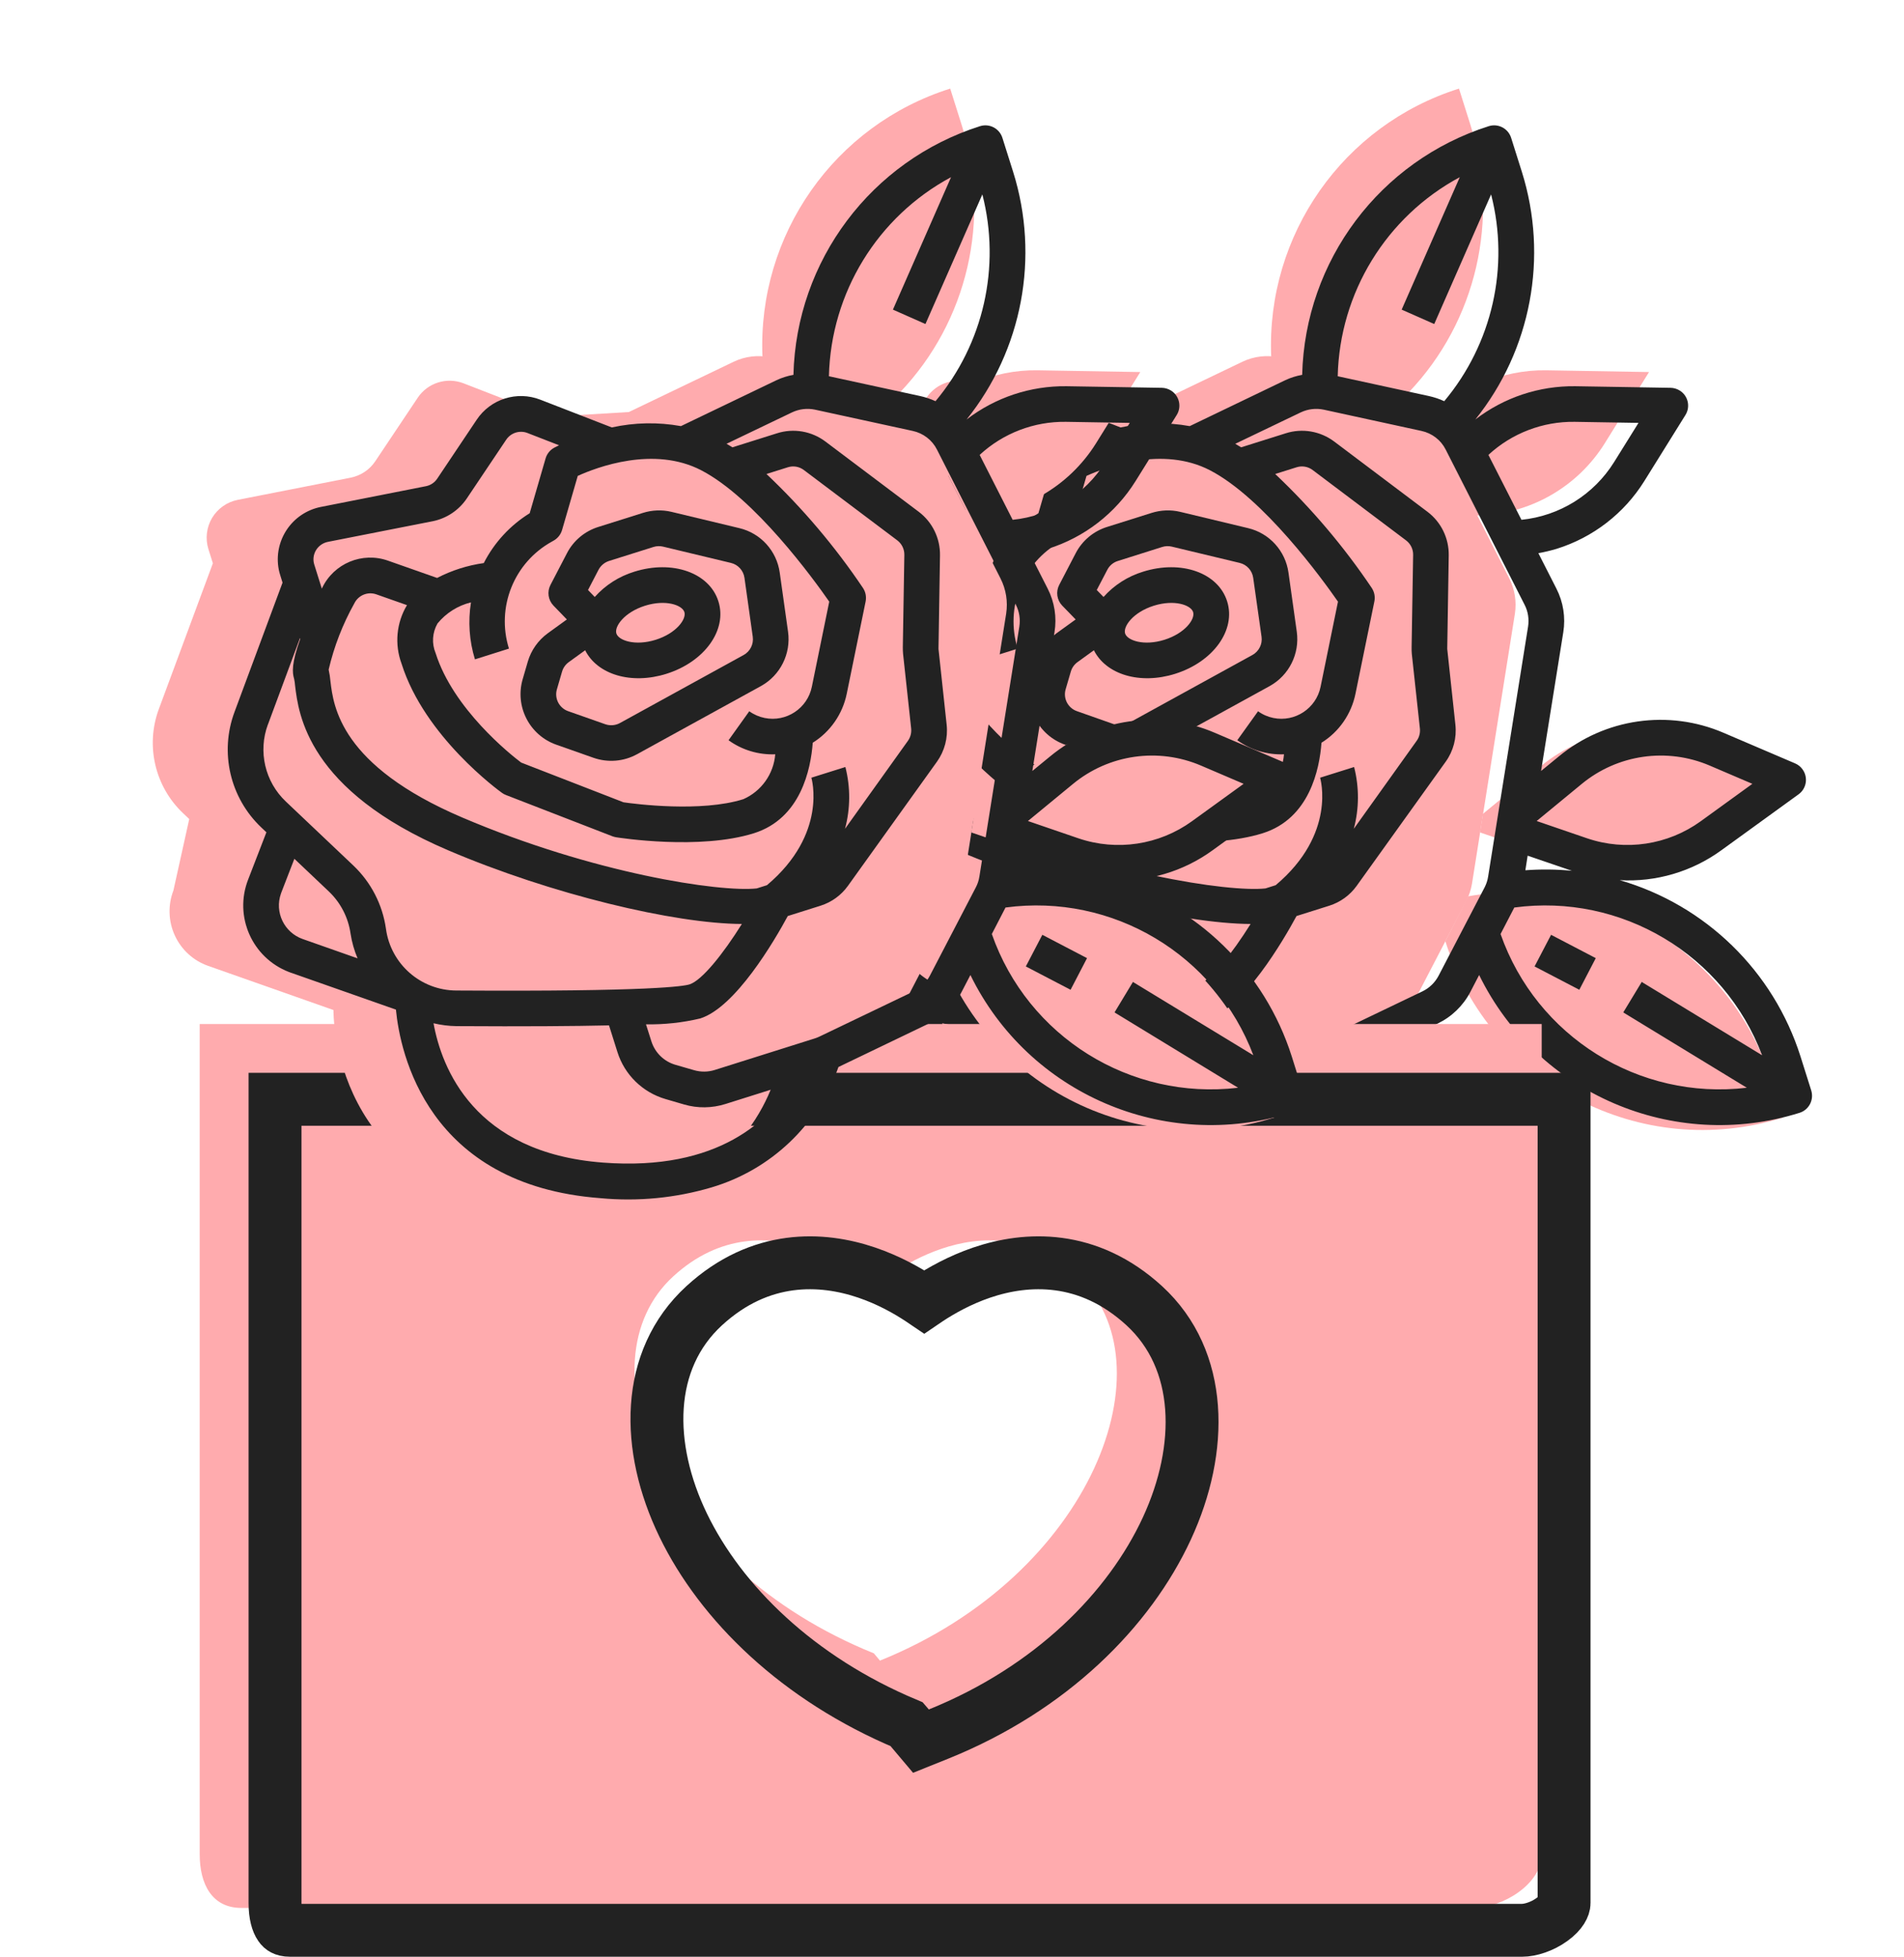 <svg width="36" height="37" viewBox="0 0 36 37" fill="none" xmlns="http://www.w3.org/2000/svg">
<g clip-path="url(#clip0)">
<path d="M30.342 8.38L31.179 7.033L29.238 7C28.395 6.986 27.589 7.339 27.027 7.967L27.93 9.744C28.913 9.728 29.821 9.214 30.342 8.38Z" fill="#FFABAE"/>
<path d="M26.639 7.413C27.916 6.071 28.362 4.139 27.805 2.369L27.586 1.675C25.396 2.365 23.942 4.439 24.035 6.736" fill="#FFABAE"/>
<path d="M27.328 17.791C28.174 20.477 31.033 21.969 33.713 21.125L33.495 20.43C32.726 17.992 30.273 16.501 27.76 16.943" fill="#FFABAE"/>
<path d="M27.984 15.736L29.368 16.21C30.263 16.517 31.25 16.369 32.015 15.814L33.587 14.674L32.129 14.05C31.13 13.623 29.977 13.788 29.139 14.479L28.039 15.384" fill="#FFABAE"/>
<path d="M25.379 5.657L26.64 2.782C26.721 2.598 26.936 2.514 27.119 2.595C27.303 2.676 27.387 2.891 27.306 3.075L26.044 5.95C25.964 6.135 25.749 6.218 25.565 6.137C25.382 6.056 25.298 5.841 25.379 5.657Z" fill="#FFABAE"/>
<path d="M29.742 18.747C29.847 18.575 30.07 18.52 30.242 18.625L32.925 20.261C33.097 20.366 33.151 20.59 33.047 20.762C32.942 20.934 32.719 20.988 32.547 20.883L29.864 19.247C29.692 19.143 29.638 18.919 29.742 18.747Z" fill="#FFABAE"/>
<path d="M28.537 10.934L26.926 7.764C26.777 7.471 26.505 7.261 26.185 7.191L24.192 6.757C23.955 6.705 23.708 6.734 23.489 6.839L21.509 7.789L20.013 7.878L18.384 7.246C18.067 7.123 17.706 7.236 17.517 7.519L16.714 8.72C16.607 8.88 16.44 8.991 16.251 9.029L14.114 9.449C13.911 9.489 13.734 9.614 13.629 9.792C13.523 9.97 13.498 10.185 13.56 10.382L13.644 10.648L12.623 13.404C12.367 14.092 12.548 14.867 13.08 15.372L13.197 15.483L12.898 16.833C12.792 17.108 12.802 17.416 12.925 17.684C13.049 17.953 13.275 18.16 13.554 18.258L15.924 19.093C15.924 19.093 15.868 22.547 19.773 22.844C23.678 23.141 24.299 20.273 24.299 20.273L24.291 20.27C24.317 20.261 24.344 20.253 24.368 20.239L26.289 19.318C26.502 19.216 26.676 19.048 26.785 18.838L27.722 17.035C27.776 16.931 27.813 16.819 27.832 16.703L28.643 11.601C28.678 11.373 28.641 11.14 28.537 10.934Z" fill="#FFABAE"/>
<path d="M22.572 9.532L21.187 9.199C20.995 9.153 20.794 9.16 20.605 9.219L19.698 9.505C19.422 9.591 19.191 9.784 19.058 10.042L18.723 10.687C18.651 10.826 18.675 10.996 18.784 11.109L19.058 11.392L18.669 11.675C18.473 11.818 18.33 12.021 18.262 12.254L18.157 12.614C17.997 13.17 18.299 13.756 18.845 13.948L19.604 14.216C19.897 14.319 20.22 14.293 20.491 14.144L23.015 12.755C23.411 12.536 23.63 12.095 23.568 11.645L23.397 10.439C23.335 9.995 23.007 9.635 22.572 9.532ZM22.678 10.543L22.849 11.749C22.869 11.899 22.796 12.046 22.664 12.119L20.14 13.508C20.049 13.557 19.942 13.566 19.843 13.532L19.084 13.264C18.902 13.2 18.801 13.005 18.855 12.819L18.959 12.46C18.982 12.383 19.03 12.315 19.095 12.267L19.43 12.023C19.678 12.516 20.37 12.729 21.089 12.503C21.866 12.258 22.331 11.608 22.147 11.024C21.963 10.44 21.21 10.174 20.432 10.419C20.121 10.513 19.843 10.691 19.627 10.934L19.489 10.791L19.703 10.38C19.747 10.294 19.824 10.229 19.917 10.199L20.824 9.914C20.887 9.894 20.954 9.892 21.018 9.907L22.403 10.24C22.548 10.275 22.657 10.395 22.678 10.543ZM20.067 11.679C20.023 11.537 20.228 11.247 20.651 11.114C21.075 10.98 21.409 11.101 21.454 11.242C21.499 11.384 21.293 11.675 20.87 11.808C20.447 11.941 20.112 11.821 20.067 11.679Z" fill="#FFABAE"/>
<path d="M23.716 14.08C23.253 14.226 22.748 14.145 22.355 13.86C22.355 13.86 23.288 13.467 23.55 13.366C23.809 13.267 23.998 13.042 24.051 12.77L24.055 12.753C24.259 11.745 24.252 10.705 24.032 9.7C23.977 9.444 23.939 9.255 23.939 9.255C24.356 9.729 24.743 10.23 25.097 10.753C25.151 10.834 25.17 10.932 25.151 11.027L24.763 12.916C24.659 13.429 24.302 13.854 23.815 14.044C23.783 14.057 23.749 14.07 23.716 14.08Z" fill="#FFABAE"/>
<path d="M24.645 14.691C24.091 16.148 22.571 16.995 21.042 16.699C19.629 16.423 18.249 15.999 16.925 15.434C14.443 14.372 14.3 13.168 14.239 12.653C14.232 12.572 14.219 12.493 14.201 12.414C14.31 11.942 14.485 11.489 14.722 11.066C14.802 10.898 14.995 10.816 15.172 10.877L15.797 11.098C15.581 11.46 15.541 11.9 15.688 12.295C16.157 13.783 17.674 14.887 17.738 14.933C17.763 14.951 17.79 14.965 17.819 14.977L19.99 15.82C20.014 15.829 20.039 15.836 20.064 15.84C20.133 15.851 21.767 16.107 22.876 15.758C24.172 15.349 24.083 13.635 24.079 13.562C24.079 13.562 23.406 14.827 22.657 15.063C21.795 15.335 20.452 15.16 20.215 15.126L18.127 14.314C17.911 14.15 16.741 13.219 16.381 12.077C16.299 11.881 16.314 11.658 16.42 11.474C16.592 11.261 16.829 11.111 17.095 11.046C17.036 11.434 17.067 11.831 17.184 12.206C17.555 12.085 17.808 11.742 17.814 11.351C17.863 10.661 17.981 9.977 18.166 9.311C17.822 9.551 17.543 9.871 17.351 10.244C17.023 10.291 16.706 10.393 16.412 10.546L15.413 10.193C14.887 10.008 14.307 10.248 14.067 10.751C13.428 12.098 13.438 12.414 13.498 12.603C13.507 12.648 13.514 12.694 13.517 12.739C13.587 13.324 13.772 14.877 16.64 16.105C19.189 17.196 22.34 17.849 23.334 17.536C23.41 17.515 23.482 17.479 23.545 17.431C25.23 16.047 24.758 14.474 24.738 14.408C24.711 14.504 24.681 14.598 24.645 14.691Z" fill="#FFABAE"/>
<path d="M25.782 15.449C25.782 15.449 26.089 13.713 26.08 13.624L25.916 12.099C25.912 12.054 25.91 12.008 25.911 11.962L25.941 10.077C25.943 9.96 25.889 9.849 25.796 9.779C25.796 9.779 23.672 8.253 23.561 8.288L22.312 7.918L23.342 7.593C23.678 7.488 24.044 7.551 24.326 7.763L26.23 9.199C26.508 9.41 26.669 9.742 26.664 10.091L26.635 11.977C26.635 11.992 26.636 12.007 26.637 12.022L26.803 13.547C26.832 13.814 26.761 14.082 26.605 14.3L25.782 15.449Z" fill="#FFABAE"/>
<path d="M22.474 19.32C22.329 19.366 21.888 19.505 17.538 19.476C16.449 19.492 15.514 18.701 15.349 17.623C15.309 17.28 15.15 16.962 14.9 16.724L13.827 15.704L14.748 15.991C15.395 16.177 15.89 16.7 16.043 17.356C16.052 17.4 16.06 17.444 16.066 17.489C16.169 18.208 16.781 18.743 17.506 18.747C19.5 18.797 21.495 18.7 23.474 18.458C23.233 18.837 22.885 19.137 22.474 19.32Z" fill="#FFABAE"/>
</g>
<g clip-path="url(#clip1)">
<path d="M20.137 14.077L20.841 14.325C21.113 14.42 21.412 14.396 21.664 14.257L24.005 12.97C24.373 12.767 24.577 12.358 24.519 11.942L24.362 10.825C24.305 10.413 24.001 10.078 23.596 9.983L22.312 9.675C22.134 9.633 21.948 9.641 21.773 9.696L20.932 9.961C20.675 10.041 20.462 10.22 20.338 10.459L20.027 11.057C19.96 11.186 19.983 11.343 20.083 11.447L20.338 11.71L19.976 11.971C19.794 12.104 19.662 12.292 19.598 12.508L19.502 12.841C19.352 13.356 19.631 13.899 20.137 14.077ZM20.149 13.029L20.246 12.697C20.267 12.624 20.311 12.562 20.372 12.517L20.683 12.292C20.912 12.75 21.553 12.947 22.22 12.737C22.941 12.51 23.373 11.908 23.202 11.367C23.032 10.826 22.334 10.58 21.612 10.807C21.324 10.895 21.065 11.06 20.865 11.285L20.737 11.153L20.936 10.772C20.977 10.692 21.048 10.632 21.134 10.605L21.976 10.339C22.034 10.321 22.096 10.319 22.156 10.333L23.44 10.641C23.574 10.673 23.675 10.784 23.695 10.922L23.853 12.039C23.872 12.177 23.803 12.313 23.681 12.381L21.34 13.668C21.256 13.714 21.156 13.722 21.065 13.691L20.361 13.443C20.191 13.383 20.098 13.201 20.149 13.029ZM21.273 11.975C21.232 11.844 21.422 11.574 21.815 11.45C22.207 11.327 22.518 11.438 22.559 11.57C22.601 11.701 22.41 11.97 22.017 12.094C21.625 12.217 21.314 12.106 21.273 11.975Z" fill="#222222"/>
<path d="M29.015 18.269L29.327 17.671L30.172 18.112L29.861 18.71L29.015 18.269Z" fill="#222222"/>
<path d="M15.12 18.387L17.105 19.085C17.183 19.894 17.693 22.402 20.97 22.649C21.678 22.716 22.393 22.647 23.076 22.445C24.192 22.113 25.083 21.268 25.472 20.17L27.184 19.348C27.447 19.221 27.662 19.014 27.798 18.756L27.967 18.431C29.066 20.676 31.64 21.783 34.025 21.036C34.203 20.98 34.301 20.791 34.246 20.613L34.043 19.97C33.532 18.358 32.249 17.108 30.625 16.638C31.312 16.677 31.992 16.477 32.549 16.071L34.007 15.015C34.158 14.905 34.191 14.695 34.082 14.544C34.047 14.494 33.998 14.455 33.942 14.431L32.59 13.853C31.548 13.405 30.344 13.578 29.471 14.301L29.138 14.574L29.558 11.951C29.603 11.669 29.558 11.381 29.428 11.127L29.087 10.457C29.204 10.436 29.32 10.408 29.434 10.374C30.122 10.159 30.709 9.705 31.09 9.094L31.867 7.846C31.966 7.688 31.918 7.48 31.759 7.382C31.707 7.35 31.648 7.332 31.587 7.331L29.786 7.301C29.103 7.292 28.437 7.513 27.895 7.93C28.951 6.614 29.28 4.858 28.775 3.249L28.572 2.606C28.516 2.428 28.327 2.329 28.149 2.385C26.091 3.039 24.674 4.927 24.621 7.086C24.511 7.105 24.404 7.139 24.303 7.186L22.495 8.055C22.062 7.977 21.617 7.985 21.188 8.08L19.837 7.556C19.396 7.383 18.893 7.541 18.631 7.936L17.886 9.048C17.836 9.123 17.759 9.174 17.671 9.191L15.689 9.582C15.141 9.689 14.783 10.22 14.891 10.768C14.898 10.805 14.907 10.842 14.919 10.878L14.961 11.014L14.053 13.459C13.768 14.222 13.968 15.082 14.56 15.642L14.656 15.733L14.31 16.628C14.041 17.323 14.385 18.104 15.08 18.373C15.093 18.378 15.106 18.383 15.12 18.388L15.12 18.387ZM21.023 21.977C18.577 21.793 17.967 20.179 17.816 19.343C17.957 19.376 18.101 19.395 18.246 19.397C19.546 19.405 20.471 19.398 21.134 19.383L21.293 19.887C21.428 20.317 21.77 20.65 22.203 20.776L22.556 20.879C22.811 20.953 23.083 20.949 23.336 20.869L24.597 20.472C24.19 21.154 23.216 22.144 21.021 21.977L21.023 21.977ZM33.321 19.95L31.041 18.562L30.692 19.138L33.028 20.562C30.987 20.804 29.052 19.596 28.372 17.656L28.632 17.155C30.654 16.883 32.597 18.042 33.318 19.951L33.321 19.95ZM29.903 14.822C30.582 14.26 31.519 14.126 32.329 14.473L33.133 14.817L32.157 15.524C31.536 15.973 30.735 16.094 30.009 15.847L29.055 15.52L29.903 14.822ZM29.721 16.461C29.428 16.432 29.134 16.429 28.841 16.451L28.884 16.175L29.721 16.461ZM29.775 7.974L30.98 7.994L30.518 8.736C30.134 9.351 29.488 9.753 28.767 9.826L28.142 8.599C28.586 8.189 29.171 7.965 29.775 7.974ZM27.601 3.349L26.502 5.853L27.118 6.125L28.193 3.675C28.545 5.045 28.215 6.5 27.307 7.584C27.215 7.541 27.118 7.509 27.019 7.487L25.293 7.112C25.329 5.534 26.211 4.096 27.601 3.349ZM24.595 7.795C24.73 7.731 24.883 7.713 25.029 7.744L26.877 8.146C27.075 8.189 27.244 8.318 27.335 8.499L28.827 11.433C28.892 11.56 28.914 11.704 28.892 11.845L28.137 16.57C28.126 16.642 28.103 16.711 28.07 16.775L27.2 18.445C27.132 18.574 27.025 18.678 26.893 18.741L25.112 19.595C25.084 19.609 25.054 19.621 25.023 19.63L23.133 20.226C23.006 20.266 22.87 20.267 22.742 20.23L22.389 20.128C22.173 20.065 22.003 19.899 21.935 19.684L21.833 19.363C22.178 19.369 22.523 19.332 22.859 19.252C23.525 19.042 24.261 17.785 24.514 17.316L25.133 17.121C25.342 17.055 25.523 16.924 25.651 16.746L27.335 14.398C27.48 14.196 27.545 13.947 27.518 13.7L27.366 12.288C27.364 12.274 27.363 12.261 27.364 12.247L27.392 10.501C27.398 10.177 27.249 9.87 26.991 9.675L25.226 8.346C24.964 8.15 24.624 8.091 24.312 8.19L23.467 8.456C23.43 8.432 23.393 8.411 23.356 8.389L24.595 7.795ZM15.867 12.879C15.861 12.805 15.849 12.731 15.833 12.658C15.935 12.22 16.099 11.798 16.319 11.405C16.394 11.252 16.573 11.178 16.734 11.235L17.314 11.439C17.113 11.774 17.076 12.181 17.212 12.547C17.646 13.925 19.052 14.946 19.112 14.989C19.135 15.005 19.16 15.019 19.187 15.029L21.2 15.809C21.222 15.817 21.245 15.823 21.268 15.827C21.332 15.837 22.847 16.074 23.877 15.75C24.76 15.471 24.949 14.54 24.986 14.04C25.318 13.834 25.549 13.5 25.628 13.118L25.986 11.369C26.004 11.281 25.986 11.19 25.937 11.115C25.41 10.332 24.797 9.609 24.111 8.96L24.515 8.833C24.618 8.8 24.732 8.819 24.819 8.885L26.584 10.214C26.671 10.279 26.721 10.381 26.719 10.49L26.69 12.236C26.689 12.278 26.69 12.32 26.694 12.362L26.847 13.773C26.855 13.855 26.834 13.938 26.785 14.005L25.597 15.667C25.699 15.285 25.701 14.882 25.603 14.499L24.96 14.701C24.963 14.712 25.275 15.762 24.12 16.733L23.927 16.794C23.228 16.869 20.839 16.511 18.358 15.453C16.056 14.471 15.924 13.355 15.867 12.879ZM19.242 12.261C18.998 11.479 19.337 10.634 20.054 10.238L20.084 10.221C20.163 10.178 20.221 10.106 20.246 10.02L20.543 8.996C20.899 8.834 21.981 8.422 22.88 8.891C23.892 9.417 25 10.944 25.298 11.373L24.969 12.982C24.886 13.391 24.486 13.655 24.077 13.572C23.973 13.551 23.873 13.508 23.787 13.445L23.394 13.993C23.651 14.178 23.961 14.271 24.277 14.259C24.247 14.631 24.016 14.957 23.674 15.107C22.874 15.359 21.628 15.198 21.408 15.166L19.473 14.415C19.273 14.264 18.188 13.402 17.855 12.345C17.779 12.163 17.793 11.957 17.891 11.786C18.053 11.588 18.275 11.447 18.524 11.387C18.466 11.747 18.492 12.116 18.599 12.464L19.243 12.261L19.242 12.261ZM15.593 10.402C15.642 10.32 15.724 10.262 15.818 10.243L17.8 9.853C18.063 9.8 18.295 9.646 18.445 9.424L19.19 8.312C19.278 8.181 19.445 8.128 19.592 8.185L20.189 8.417C20.137 8.442 20.105 8.46 20.097 8.464C20.018 8.507 19.96 8.58 19.935 8.665L19.634 9.702C19.264 9.931 18.964 10.257 18.766 10.644C18.458 10.687 18.16 10.782 17.884 10.926L16.957 10.599C16.47 10.426 15.932 10.649 15.71 11.116L15.704 11.128L15.562 10.675C15.532 10.584 15.544 10.485 15.593 10.402ZM14.686 13.693L15.291 12.062L15.296 12.077C15.128 12.544 15.144 12.715 15.181 12.832C15.189 12.873 15.195 12.915 15.198 12.958C15.263 13.499 15.433 14.938 18.092 16.073C20.045 16.907 22.373 17.461 23.646 17.466C23.293 18.03 22.89 18.535 22.656 18.608C22.552 18.642 21.925 18.747 18.25 18.724C17.575 18.723 17.005 18.223 16.916 17.554C16.851 17.099 16.634 16.679 16.301 16.362L15.024 15.152C14.628 14.778 14.495 14.203 14.685 13.693L14.686 13.693L14.686 13.693ZM14.938 16.872L15.185 16.234L15.836 16.851C16.059 17.063 16.204 17.344 16.247 17.648C16.272 17.809 16.317 17.966 16.38 18.116L15.343 17.751C14.992 17.628 14.807 17.243 14.931 16.892C14.933 16.885 14.936 16.878 14.938 16.872Z" fill="#222222"/>
</g>
<g clip-path="url(#clip2)">
<path d="M3.776 35.053C3.776 35.612 4.005 36.066 4.564 36.066H27.853C28.412 36.066 29.15 35.612 29.15 35.053V19.357H3.776V35.053ZM12.729 24.128C14.507 22.498 16.544 24.307 16.544 24.307H16.559C16.559 24.307 18.596 22.498 20.374 24.128C22.151 25.757 20.675 29.762 16.638 31.391L16.522 31.253C12.485 29.624 10.951 25.757 12.729 24.128Z" fill="#FFABAE"/>
</g>
<path d="M17.553 24.556C17.526 24.574 17.5 24.591 17.475 24.608C17.45 24.591 17.424 24.574 17.396 24.556C17.154 24.396 16.805 24.198 16.387 24.056C15.54 23.768 14.377 23.709 13.315 24.682C12.196 25.708 12.203 27.355 12.918 28.832C13.63 30.301 15.082 31.731 17.142 32.593L17.18 32.637L17.413 32.913L17.749 32.778C19.877 31.919 21.355 30.424 22.063 28.892C22.761 27.384 22.751 25.706 21.635 24.682L21.635 24.682C20.572 23.709 19.41 23.768 18.562 24.056C18.145 24.198 17.796 24.396 17.553 24.556ZM5.487 36.489C5.416 36.489 5.377 36.475 5.356 36.464C5.336 36.454 5.316 36.438 5.295 36.407C5.247 36.339 5.2 36.199 5.2 35.976V20.78H29.573V35.976C29.573 36.029 29.531 36.15 29.342 36.286C29.16 36.418 28.936 36.489 28.776 36.489H5.487Z" stroke="#222222"/>
<g clip-path="url(#clip3)">
<path d="M20.723 8.38L21.56 7.033L19.619 7C18.776 6.986 17.97 7.339 17.408 7.967L18.311 9.744C19.294 9.728 20.202 9.214 20.723 8.38Z" fill="#FFABAE"/>
<path d="M17.02 7.413C18.297 6.071 18.743 4.139 18.185 2.369L17.966 1.675C15.777 2.365 14.323 4.439 14.416 6.736" fill="#FFABAE"/>
<path d="M17.709 17.791C18.555 20.477 21.414 21.969 24.094 21.125L23.875 20.43C23.107 17.992 20.654 16.501 18.141 16.943" fill="#FFABAE"/>
<path d="M18.365 15.736L19.749 16.21C20.643 16.517 21.63 16.369 22.395 15.814L23.967 14.674L22.509 14.05C21.51 13.623 20.357 13.788 19.519 14.479L18.42 15.384" fill="#FFABAE"/>
<path d="M15.76 5.657L17.021 2.782C17.102 2.598 17.316 2.514 17.5 2.595C17.684 2.676 17.768 2.891 17.687 3.075L16.425 5.95C16.345 6.135 16.13 6.218 15.946 6.137C15.762 6.056 15.679 5.841 15.76 5.657Z" fill="#FFABAE"/>
<path d="M20.123 18.747C20.227 18.575 20.451 18.52 20.623 18.625L23.306 20.261C23.477 20.366 23.532 20.59 23.428 20.762C23.323 20.934 23.099 20.988 22.928 20.883L20.245 19.247C20.073 19.143 20.019 18.919 20.123 18.747Z" fill="#FFABAE"/>
<path d="M18.917 10.934L17.306 7.764C17.158 7.471 16.886 7.261 16.566 7.191L14.573 6.757C14.336 6.705 14.088 6.734 13.87 6.839L11.89 7.789L10.393 7.878L8.765 7.246C8.447 7.123 8.087 7.236 7.898 7.519L7.095 8.72C6.988 8.88 6.821 8.991 6.632 9.029L4.495 9.449C4.292 9.489 4.115 9.614 4.009 9.792C3.904 9.97 3.879 10.185 3.941 10.382L4.025 10.648L3.003 13.404C2.748 14.092 2.928 14.867 3.461 15.372L3.578 15.483L3.279 16.833C3.173 17.108 3.182 17.416 3.306 17.684C3.429 17.953 3.656 18.16 3.935 18.258L6.305 19.093C6.305 19.093 6.249 22.547 10.154 22.844C14.059 23.141 14.679 20.273 14.679 20.273L14.672 20.27C14.698 20.261 14.725 20.253 14.749 20.239L16.669 19.318C16.883 19.216 17.057 19.047 17.166 18.838L18.103 17.035C18.157 16.931 18.194 16.819 18.213 16.703L19.024 11.601C19.059 11.373 19.022 11.14 18.917 10.934Z" fill="#FFABAE"/>
<path d="M12.953 9.532L11.568 9.199C11.376 9.153 11.175 9.16 10.986 9.219L10.079 9.505C9.803 9.591 9.572 9.784 9.439 10.042L9.104 10.687C9.032 10.826 9.056 10.996 9.165 11.109L9.439 11.392L9.049 11.675C8.854 11.818 8.711 12.021 8.643 12.254L8.538 12.614C8.378 13.17 8.679 13.756 9.226 13.948L9.985 14.216C10.278 14.319 10.601 14.293 10.872 14.144L13.396 12.755C13.791 12.536 14.011 12.095 13.948 11.645L13.778 10.439C13.716 9.995 13.388 9.635 12.953 9.532ZM13.059 10.543L13.23 11.749C13.25 11.899 13.177 12.046 13.045 12.119L10.521 13.508C10.43 13.557 10.322 13.566 10.224 13.532L9.465 13.264C9.283 13.2 9.182 13.005 9.236 12.819L9.34 12.46C9.363 12.383 9.411 12.315 9.476 12.267L9.811 12.023C10.059 12.516 10.751 12.729 11.47 12.503C12.247 12.258 12.712 11.608 12.528 11.024C12.344 10.44 11.591 10.174 10.813 10.419C10.502 10.513 10.223 10.691 10.007 10.934L9.87 10.791L10.084 10.38C10.128 10.294 10.205 10.229 10.298 10.199L11.205 9.914C11.268 9.894 11.335 9.891 11.399 9.907L12.783 10.24C12.929 10.275 13.038 10.395 13.059 10.543ZM10.448 11.679C10.403 11.537 10.609 11.247 11.032 11.114C11.455 10.98 11.79 11.101 11.835 11.242C11.88 11.384 11.674 11.675 11.251 11.808C10.828 11.941 10.493 11.821 10.448 11.679Z" fill="#FFABAE"/>
<path d="M14.097 14.08C13.634 14.226 13.129 14.145 12.735 13.86C12.735 13.86 13.669 13.467 13.931 13.366C14.19 13.267 14.379 13.042 14.432 12.77L14.436 12.753C14.64 11.745 14.633 10.705 14.413 9.7C14.358 9.444 14.32 9.255 14.32 9.255C14.737 9.729 15.124 10.23 15.478 10.753C15.531 10.834 15.551 10.932 15.531 11.027L15.144 12.916C15.04 13.429 14.683 13.854 14.196 14.044C14.164 14.057 14.13 14.07 14.097 14.08Z" fill="#FFABAE"/>
<path d="M15.026 14.691C14.472 16.148 12.952 16.995 11.423 16.699C10.01 16.423 8.63 15.999 7.305 15.434C4.824 14.372 4.681 13.168 4.62 12.653C4.613 12.572 4.6 12.493 4.582 12.414C4.691 11.942 4.866 11.489 5.102 11.066C5.182 10.898 5.376 10.816 5.552 10.877L6.178 11.098C5.962 11.46 5.922 11.9 6.069 12.295C6.537 13.783 8.055 14.887 8.119 14.933C8.144 14.951 8.171 14.965 8.2 14.977L10.371 15.82C10.395 15.829 10.419 15.836 10.445 15.84C10.514 15.851 12.148 16.107 13.257 15.758C14.553 15.349 14.464 13.635 14.46 13.562C14.46 13.562 13.786 14.827 13.038 15.063C12.176 15.335 10.832 15.16 10.595 15.126L8.508 14.314C8.292 14.15 7.122 13.219 6.762 12.077C6.68 11.881 6.695 11.658 6.801 11.474C6.973 11.261 7.21 11.111 7.476 11.046C7.417 11.434 7.448 11.831 7.565 12.206C7.936 12.085 8.189 11.742 8.195 11.351C8.244 10.661 8.362 9.977 8.547 9.311C8.203 9.551 7.923 9.871 7.732 10.244C7.404 10.291 7.086 10.393 6.793 10.546L5.794 10.193C5.268 10.008 4.688 10.248 4.448 10.751C3.809 12.098 3.819 12.414 3.879 12.603C3.888 12.648 3.894 12.694 3.898 12.739C3.968 13.324 4.153 14.877 7.021 16.105C9.57 17.196 12.721 17.849 13.715 17.536C13.791 17.515 13.863 17.479 13.926 17.431C15.611 16.047 15.139 14.474 15.118 14.408C15.092 14.504 15.061 14.598 15.026 14.691Z" fill="#FFABAE"/>
<path d="M16.163 15.449C16.163 15.449 16.47 13.713 16.46 13.624L16.297 12.099C16.292 12.054 16.291 12.008 16.292 11.962L16.322 10.077C16.324 9.96 16.27 9.849 16.177 9.779C16.177 9.779 14.053 8.253 13.942 8.288L12.693 7.918L13.723 7.593C14.059 7.488 14.425 7.551 14.707 7.763L16.611 9.199C16.889 9.41 17.05 9.742 17.045 10.091L17.016 11.977C17.016 11.992 17.017 12.007 17.018 12.022L17.183 13.547C17.212 13.814 17.142 14.082 16.986 14.3L16.163 15.449Z" fill="#FFABAE"/>
<path d="M12.855 19.32C12.71 19.366 12.269 19.505 7.919 19.476C6.83 19.492 5.895 18.701 5.73 17.623C5.69 17.28 5.531 16.962 5.281 16.724L4.208 15.704L5.129 15.991C5.776 16.177 6.271 16.7 6.424 17.356C6.433 17.4 6.441 17.444 6.447 17.489C6.549 18.208 7.162 18.743 7.887 18.747C9.881 18.797 11.876 18.7 13.855 18.458C13.614 18.837 13.266 19.137 12.855 19.32Z" fill="#FFABAE"/>
</g>
<g clip-path="url(#clip4)">
<path d="M10.518 14.077L11.222 14.325C11.494 14.42 11.793 14.396 12.045 14.257L14.386 12.97C14.754 12.767 14.958 12.358 14.9 11.942L14.743 10.825C14.686 10.413 14.382 10.078 13.977 9.983L12.693 9.675C12.515 9.633 12.328 9.641 12.154 9.696L11.313 9.961C11.056 10.041 10.842 10.22 10.719 10.459L10.408 11.057C10.341 11.186 10.364 11.343 10.464 11.447L10.718 11.71L10.357 11.971C10.175 12.104 10.042 12.292 9.979 12.508L9.882 12.841C9.733 13.356 10.012 13.899 10.518 14.077ZM10.53 13.029L10.627 12.696C10.648 12.624 10.692 12.562 10.753 12.517L11.064 12.292C11.293 12.75 11.934 12.947 12.601 12.737C13.322 12.51 13.754 11.908 13.583 11.367C13.413 10.826 12.714 10.58 11.993 10.807C11.705 10.895 11.446 11.06 11.245 11.285L11.118 11.153L11.316 10.772C11.358 10.692 11.429 10.632 11.515 10.604L12.357 10.339C12.415 10.321 12.477 10.319 12.537 10.333L13.82 10.641C13.955 10.673 14.056 10.784 14.076 10.922L14.233 12.038C14.252 12.177 14.184 12.313 14.062 12.381L11.721 13.668C11.637 13.714 11.537 13.722 11.446 13.691L10.741 13.443C10.572 13.383 10.479 13.201 10.53 13.029ZM11.654 11.975C11.613 11.844 11.803 11.574 12.196 11.45C12.588 11.327 12.899 11.438 12.94 11.57C12.982 11.701 12.791 11.97 12.398 12.094C12.006 12.217 11.695 12.106 11.654 11.975Z" fill="#222222"/>
<path d="M19.396 18.269L19.708 17.671L20.553 18.112L20.242 18.71L19.396 18.269Z" fill="#222222"/>
<path d="M5.5 18.387L7.486 19.085C7.564 19.894 8.074 22.402 11.351 22.649C12.059 22.716 12.774 22.647 13.456 22.445C14.573 22.113 15.464 21.268 15.853 20.17L17.565 19.347C17.828 19.221 18.043 19.014 18.179 18.756L18.348 18.431C19.447 20.676 22.02 21.783 24.406 21.036C24.584 20.98 24.682 20.791 24.626 20.613L24.424 19.97C23.912 18.358 22.63 17.108 21.006 16.638C21.693 16.677 22.373 16.477 22.93 16.071L24.388 15.015C24.539 14.905 24.572 14.695 24.463 14.544C24.427 14.494 24.379 14.455 24.323 14.431L22.971 13.853C21.929 13.405 20.725 13.578 19.852 14.301L19.519 14.574L19.938 11.951C19.984 11.669 19.939 11.381 19.809 11.127L19.468 10.457C19.585 10.436 19.701 10.408 19.815 10.374C20.503 10.159 21.09 9.705 21.471 9.094L22.248 7.846C22.347 7.688 22.298 7.48 22.14 7.382C22.088 7.35 22.029 7.332 21.968 7.331L20.167 7.301C19.484 7.292 18.818 7.513 18.276 7.93C19.331 6.614 19.661 4.858 19.156 3.249L18.953 2.606C18.897 2.428 18.708 2.329 18.53 2.385C16.472 3.039 15.055 4.927 15.002 7.086C14.892 7.105 14.785 7.139 14.684 7.186L12.875 8.055C12.442 7.977 11.998 7.985 11.568 8.08L10.218 7.556C9.777 7.383 9.274 7.541 9.012 7.936L8.267 9.048C8.217 9.123 8.14 9.174 8.052 9.191L6.07 9.582C5.522 9.689 5.164 10.22 5.271 10.768C5.279 10.805 5.288 10.842 5.3 10.878L5.342 11.014L4.434 13.459C4.149 14.222 4.349 15.082 4.941 15.642L5.037 15.733L4.691 16.628C4.421 17.323 4.766 18.104 5.461 18.373C5.474 18.378 5.487 18.383 5.501 18.388L5.5 18.387ZM11.403 21.977C8.958 21.793 8.348 20.179 8.197 19.343C8.338 19.376 8.482 19.395 8.627 19.397C9.927 19.405 10.852 19.398 11.515 19.383L11.674 19.887C11.809 20.317 12.151 20.65 12.584 20.776L12.937 20.879C13.192 20.953 13.463 20.949 13.717 20.869L14.977 20.472C14.57 21.154 13.597 22.144 11.402 21.977L11.403 21.977ZM23.702 19.95L21.421 18.562L21.073 19.138L23.409 20.562C21.367 20.804 19.432 19.596 18.753 17.656L19.012 17.155C21.035 16.883 22.978 18.042 23.699 19.951L23.702 19.95ZM20.284 14.822C20.963 14.26 21.9 14.126 22.71 14.473L23.514 14.817L22.537 15.524C21.916 15.973 21.116 16.094 20.39 15.847L19.436 15.52L20.284 14.822ZM20.102 16.461C19.809 16.432 19.515 16.429 19.222 16.451L19.265 16.175L20.102 16.461ZM20.155 7.974L21.361 7.994L20.899 8.736C20.515 9.351 19.868 9.753 19.147 9.826L18.523 8.599C18.967 8.189 19.551 7.965 20.155 7.974ZM17.982 3.349L16.883 5.853L17.498 6.125L18.574 3.675C18.926 5.045 18.596 6.5 17.688 7.584C17.596 7.541 17.499 7.509 17.4 7.487L15.673 7.112C15.71 5.534 16.591 4.096 17.982 3.349ZM14.976 7.795C15.111 7.731 15.264 7.713 15.41 7.744L17.258 8.146C17.456 8.189 17.625 8.318 17.716 8.499L19.208 11.433C19.273 11.56 19.295 11.704 19.273 11.845L18.518 16.57C18.507 16.642 18.484 16.711 18.45 16.775L17.581 18.445C17.513 18.574 17.405 18.678 17.274 18.741L15.493 19.595C15.464 19.609 15.434 19.621 15.404 19.63L13.514 20.226C13.387 20.266 13.251 20.267 13.123 20.23L12.77 20.128C12.554 20.065 12.384 19.899 12.316 19.684L12.214 19.363C12.559 19.369 12.904 19.332 13.24 19.252C13.906 19.042 14.642 17.785 14.895 17.316L15.514 17.121C15.723 17.055 15.904 16.924 16.032 16.746L17.716 14.398C17.86 14.196 17.926 13.947 17.899 13.7L17.747 12.288C17.745 12.274 17.744 12.261 17.745 12.247L17.773 10.501C17.779 10.177 17.63 9.87 17.372 9.675L15.606 8.346C15.345 8.15 15.005 8.091 14.693 8.19L13.848 8.456C13.811 8.432 13.774 8.411 13.737 8.389L14.976 7.795ZM6.248 12.879C6.242 12.805 6.23 12.731 6.214 12.658C6.316 12.22 6.48 11.798 6.7 11.405C6.775 11.252 6.953 11.178 7.115 11.235L7.695 11.439C7.494 11.774 7.457 12.181 7.593 12.547C8.027 13.925 9.433 14.946 9.493 14.989C9.516 15.005 9.541 15.019 9.568 15.029L11.581 15.809C11.603 15.817 11.626 15.823 11.649 15.827C11.713 15.837 13.228 16.074 14.257 15.75C15.141 15.471 15.33 14.54 15.367 14.04C15.698 13.834 15.93 13.5 16.009 13.118L16.367 11.369C16.384 11.281 16.367 11.19 16.317 11.115C15.79 10.332 15.178 9.609 14.492 8.96L14.896 8.833C14.999 8.8 15.112 8.819 15.199 8.885L16.965 10.214C17.051 10.279 17.101 10.381 17.099 10.49L17.07 12.236C17.07 12.278 17.071 12.32 17.075 12.362L17.228 13.773C17.236 13.855 17.214 13.938 17.166 14.005L15.977 15.667C16.08 15.285 16.082 14.882 15.984 14.499L15.341 14.701C15.344 14.712 15.655 15.762 14.501 16.733L14.308 16.794C13.609 16.869 11.22 16.511 8.739 15.453C6.437 14.471 6.305 13.355 6.248 12.879ZM9.623 12.261C9.379 11.479 9.718 10.634 10.435 10.238L10.465 10.221C10.544 10.178 10.601 10.106 10.627 10.02L10.924 8.996C11.28 8.834 12.361 8.422 13.261 8.891C14.272 9.417 15.381 10.944 15.679 11.373L15.35 12.982C15.267 13.391 14.867 13.655 14.458 13.572C14.354 13.551 14.254 13.508 14.167 13.445L13.775 13.993C14.031 14.178 14.342 14.271 14.658 14.259C14.628 14.631 14.396 14.957 14.055 15.107C13.255 15.359 12.009 15.198 11.789 15.166L9.854 14.415C9.653 14.264 8.569 13.402 8.236 12.345C8.16 12.163 8.174 11.957 8.272 11.786C8.434 11.588 8.656 11.447 8.905 11.387C8.847 11.747 8.873 12.116 8.98 12.464L9.623 12.261L9.623 12.261ZM5.974 10.402C6.023 10.32 6.105 10.262 6.199 10.243L8.181 9.853C8.444 9.8 8.675 9.646 8.825 9.424L9.571 8.312C9.659 8.181 9.826 8.128 9.973 8.185L10.57 8.417C10.518 8.442 10.486 8.46 10.477 8.464C10.399 8.507 10.341 8.58 10.316 8.665L10.015 9.702C9.645 9.931 9.345 10.257 9.147 10.644C8.839 10.687 8.541 10.782 8.265 10.925L7.338 10.599C6.851 10.426 6.312 10.649 6.09 11.116L6.085 11.128L5.943 10.675C5.913 10.584 5.925 10.485 5.974 10.402ZM5.067 13.693L5.672 12.062L5.677 12.077C5.509 12.544 5.525 12.715 5.561 12.832C5.57 12.873 5.576 12.915 5.579 12.958C5.644 13.499 5.814 14.938 8.473 16.073C10.426 16.907 12.754 17.461 14.027 17.466C13.674 18.03 13.271 18.535 13.037 18.608C12.933 18.642 12.306 18.747 8.631 18.724C7.956 18.723 7.386 18.223 7.297 17.554C7.232 17.099 7.015 16.679 6.682 16.362L5.405 15.152C5.009 14.778 4.876 14.203 5.066 13.693L5.067 13.693L5.067 13.693ZM5.319 16.872L5.566 16.234L6.217 16.851C6.44 17.063 6.585 17.344 6.628 17.648C6.653 17.809 6.697 17.966 6.761 18.116L5.724 17.751C5.373 17.628 5.188 17.243 5.312 16.892C5.314 16.885 5.317 16.878 5.319 16.872Z" fill="#222222"/>
</g>
<defs>
<clipPath id="clip0">
<rect x="9.619" y="7.22" width="20.62" height="20.62" transform="rotate(-17.487 9.619 7.22)" fill="white"/>
</clipPath>
<clipPath id="clip1">
<rect x="11.151" y="7.585" width="19.811" height="19.811" transform="rotate(-17.487 11.151 7.585)" fill="white"/>
</clipPath>
<clipPath id="clip2">
<rect x="0.923" y="3.758" width="32.308" height="32.308" fill="white"/>
</clipPath>
<clipPath id="clip3">
<rect y="7.22" width="20.62" height="20.62" transform="rotate(-17.487 0 7.22)" fill="white"/>
</clipPath>
<clipPath id="clip4">
<rect x="1.532" y="7.585" width="19.811" height="19.811" transform="rotate(-17.487 1.532 7.585)" fill="white"/>
</clipPath>
</defs>
</svg>
